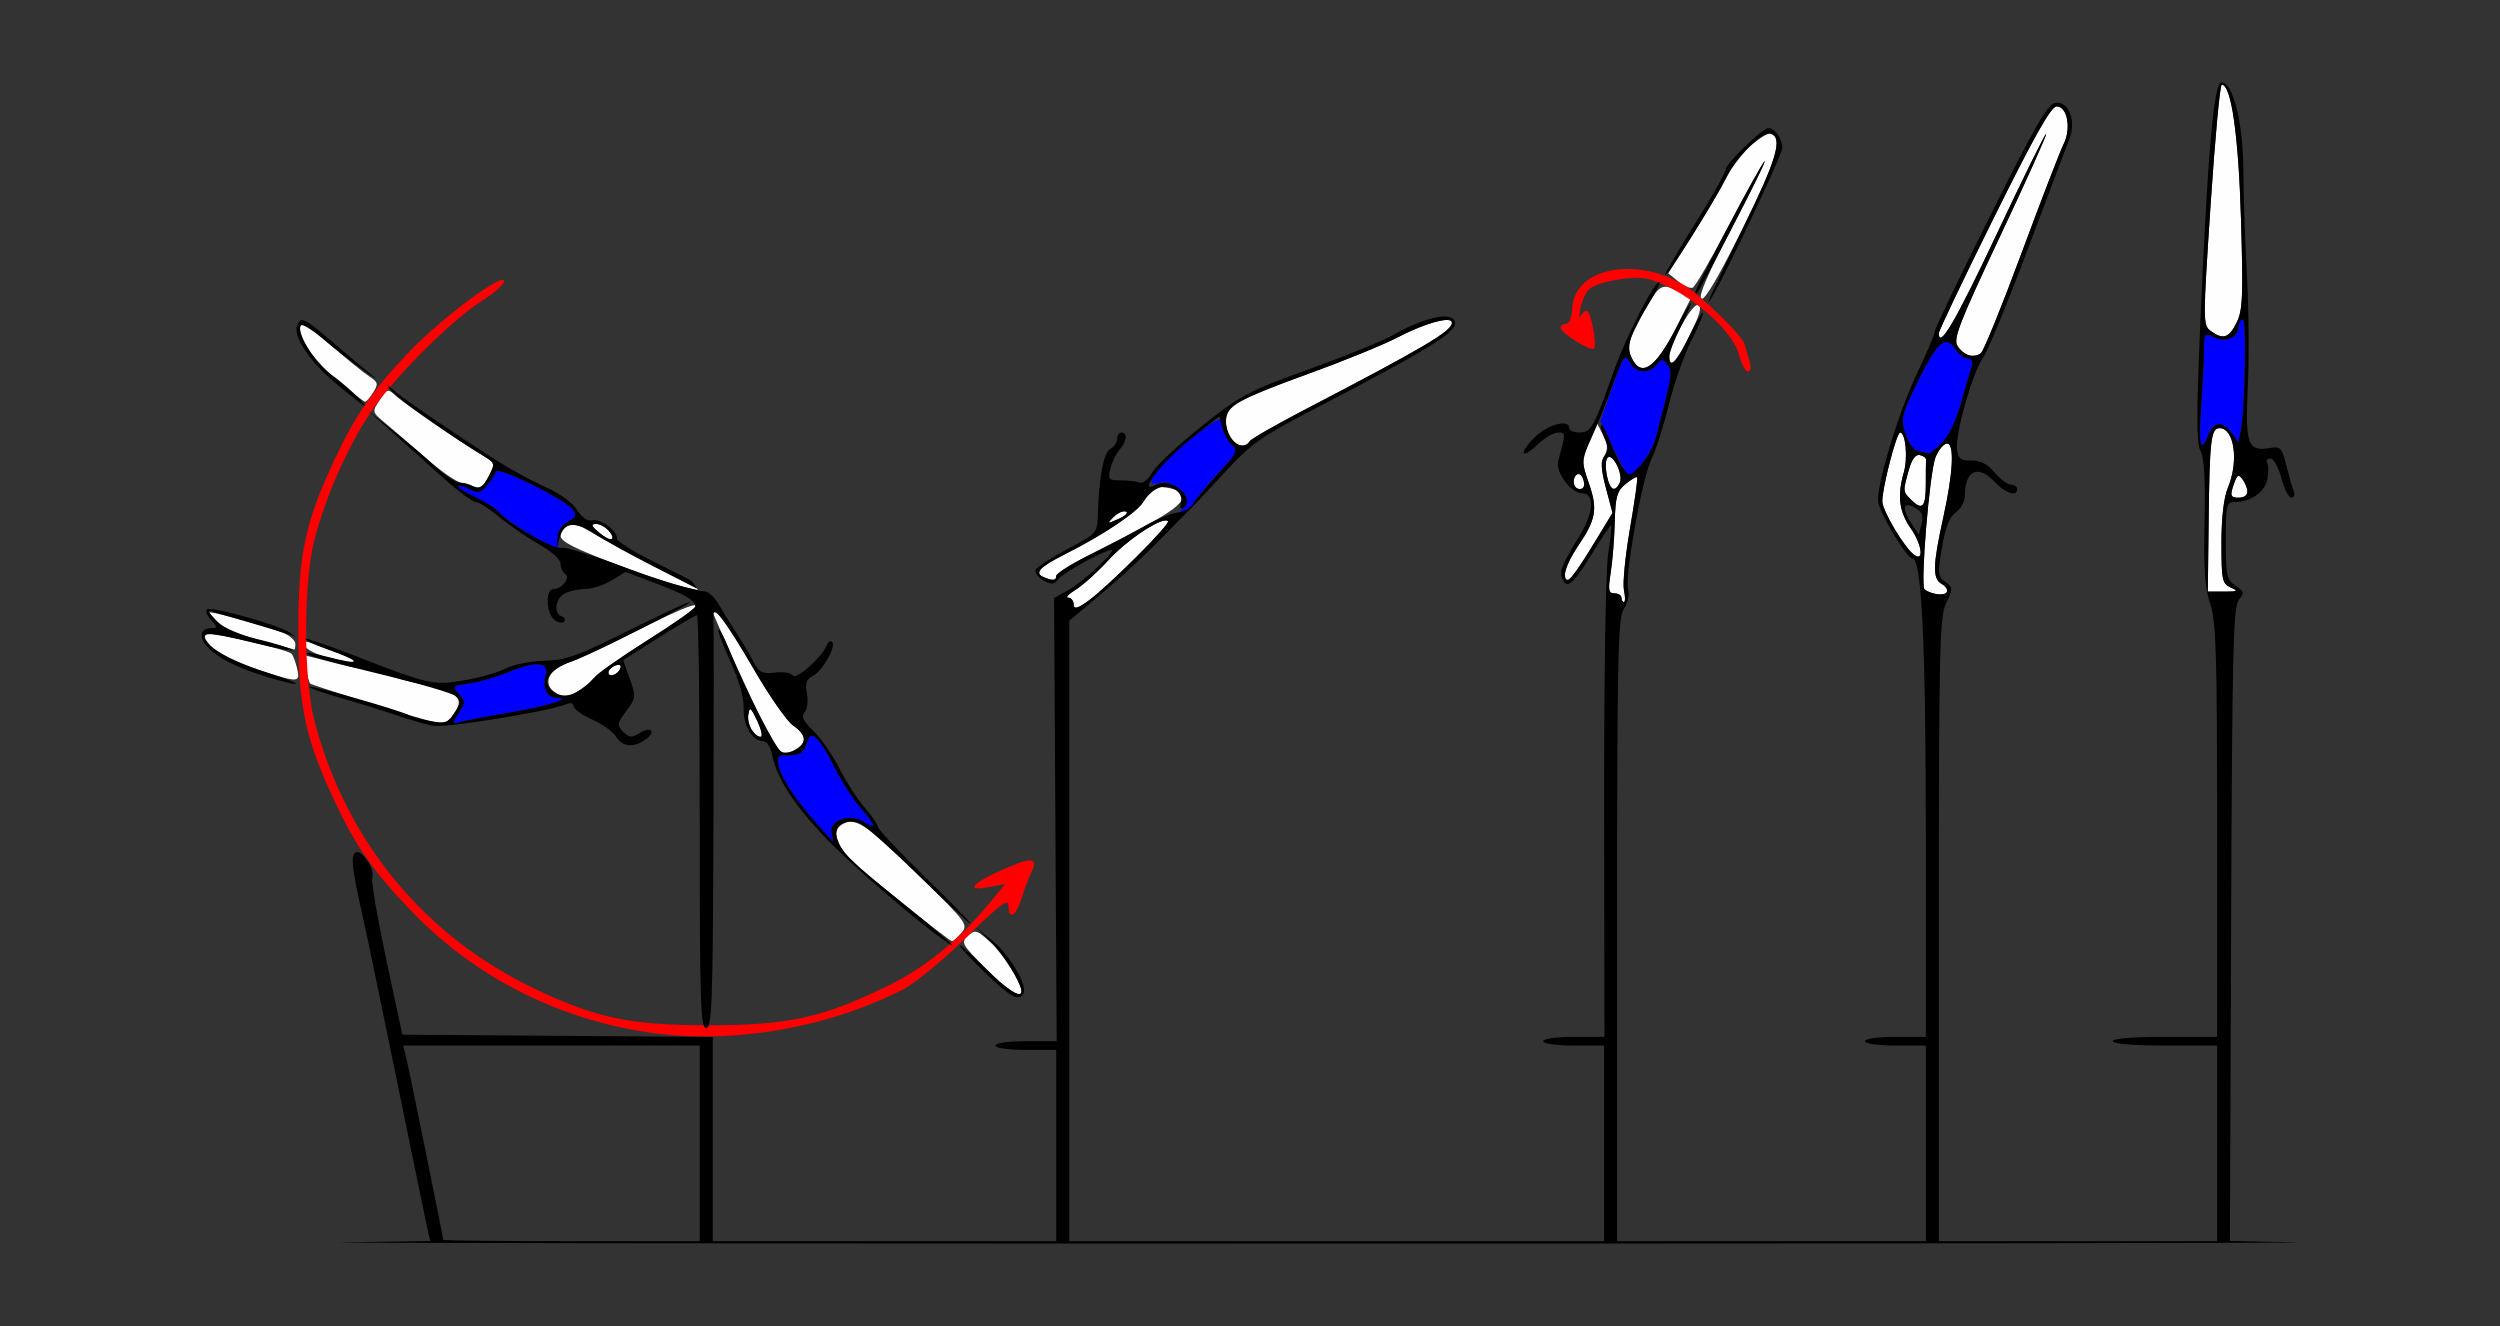 <?xml version="1.0" encoding="UTF-8" standalone="no"?>
<!-- Created with Inkscape (http://www.inkscape.org/) -->

<svg
   xmlns:dc="http://purl.org/dc/elements/1.1/"
   xmlns:cc="http://creativecommons.org/ns#"
   xmlns:rdf="http://www.w3.org/1999/02/22-rdf-syntax-ns#"
   xmlns:svg="http://www.w3.org/2000/svg"
   xmlns="http://www.w3.org/2000/svg"
   xmlns:sodipodi="http://sodipodi.sourceforge.net/DTD/sodipodi-0.dtd"
   xmlns:inkscape="http://www.inkscape.org/namespaces/inkscape"
   version="1.1"
   width="575"
   height="305"
   id="svg2"
   inkscape:version="0.91 r13725"
   sodipodi:docname="ub230302.svg">
  <rect width="100%" height="100%" fill="#333333" stroke="none"/>
  <sodipodi:namedview
     pagecolor="#ffffff"
     bordercolor="#666666"
     borderopacity="1"
     objecttolerance="10"
     gridtolerance="10"
     guidetolerance="10"
     inkscape:pageopacity="0"
     inkscape:pageshadow="2"
     inkscape:window-width="1604"
     inkscape:window-height="956"
     id="namedview11"
     showgrid="false"
     inkscape:zoom="1.5002961"
     inkscape:cx="259.78666"
     inkscape:cy="188.19483"
     inkscape:window-x="0"
     inkscape:window-y="0"
     inkscape:window-maximized="0"
     inkscape:current-layer="svg2" />
  <defs
     id="defs6" />
  <g
     id="g2987"
     transform="translate(5.934,-5.525)">
    <path
       style="fill:#fefefe"
       d="m 505.07,25 c -0.409,0 -1.566,12.44 -2.57,27.645 -1.778,26.906 -1.778,27.68 0.027,29 2.841,2.077 4.178,1.651 5.951,-1.895 1.406,-2.812 1.544,-6.01 1.02,-23.75 -0.573,-19.383 -2.232,-31 -4.428,-31 z m -37.977,5 c -1.287,0 -5.087,6.736 -14.42,25.561 C 445.703,69.619 440,81.582 440,82.145 c 0,3.887 3.935,-2.858 13.41,-22.982 6.001,-12.746 11.068,-23.018 11.26,-22.826 0.191,0.191 -4.586,10.809 -10.615,23.594 -9.296,19.711 -10.784,23.531 -9.787,25.127 0.646,1.035 1.862,2.041 2.703,2.234 0.841,0.194 2.052,-0.04 2.689,-0.518 0.638,-0.478 4.859,-10.859 9.381,-23.07 4.522,-12.211 8.867,-23.473 9.654,-25.025 C 470.506,35.109 469.563,30 467.094,30 Z m -66.115,6.262 C 398.933,36.643 392,42.841 392,44.459 c 0,0.675 -3.201,6.336 -7.113,12.582 l -7.115,11.355 2.266,1.834 c 1.246,1.009 2.737,1.678 3.312,1.486 0.575,-0.192 4.27,-6.535 8.211,-14.096 3.941,-7.561 7.673,-14.255 8.293,-14.875 0.62,-0.62 -2.642,6.047 -7.25,14.814 -5.678,10.802 -8.011,16.177 -7.24,16.678 0.75,0.487 3.955,-4.957 9.42,-16 7.94,-16.045 9.423,-21.024 6.537,-21.971 -0.089,-0.029 -0.205,-0.031 -0.342,-0.006 z m -23.943,35.217 c -1.712,0.065 -2.945,2.085 -5.938,7.805 -2.568,4.908 -2.855,6.156 -1.9,8.25 2.318,5.088 5.646,2.828 10.691,-7.258 l 3.113,-6.223 -3.125,-1.617 c -1.187,-0.614 -2.064,-0.987 -2.842,-0.957 z m 7.439,4.184 C 382.968,75.762 378,84.749 378,87.521 c 0,3.026 1.661,1.295 4.732,-4.934 2.328,-4.72 2.823,-6.545 1.877,-6.908 -0.041,-0.016 -0.086,-0.021 -0.135,-0.018 z m -57.512,3.455 c -1.99,-0.073 -6.582,1.473 -11.463,4.016 -3.3,1.719 -12.729,5.556 -20.953,8.525 -8.224,2.97 -15.762,6.131 -16.75,7.025 -2.021,1.829 -2.298,4.512 -0.762,7.383 1.107,2.068 3.454,2.568 4.455,0.949 0.335,-0.542 6.1,-3.845 12.811,-7.338 C 321.668,85.432 328,81.687 328,79.752 c 0,-0.407 -0.374,-0.611 -1.037,-0.635 z M 63.496,80.137 c -0.36,0.054 -0.478,0.445 -0.455,1.113 0.094,2.79 3.764,7.721 8.959,12.037 3.025,2.513 5.73,4.603 6.01,4.643 0.28,0.039 1.128,-0.921 1.885,-2.133 1.242,-1.988 1.148,-2.355 -0.969,-3.75 C 77.635,91.196 73.865,88.138 70.547,85.25 66.264,81.522 64.289,80.017 63.496,80.137 Z M 83.406,95.391 c -0.579,-0.051 -1.021,0.618 -2.021,2.145 -1.772,2.704 -1.762,2.743 1.166,5.201 1.622,1.362 5.828,4.992 9.348,8.066 3.52,3.075 7.232,5.652 8.25,5.727 1.018,0.075 2.151,0.436 2.518,0.803 1.269,1.269 2.289,0.655 3.818,-2.303 1.49,-2.881 1.453,-3.019 -1.225,-4.637 C 99.712,107.041 87.443,98.641 85.336,96.752 84.392,95.906 83.857,95.43 83.406,95.391 Z m 277.877,7.301 -1.76,4.607 c -1.679,4.397 -1.679,4.829 0.004,9.508 2.062,5.733 1.638,8.173 -2.479,14.248 -1.656,2.445 -3.021,5.233 -3.031,6.195 -0.034,3.237 1.462,1.792 6.209,-6.004 l 4.721,-7.754 -1.477,-5.496 c -1.113,-4.142 -1.204,-6.019 -0.373,-7.617 0.842,-1.62 0.757,-2.778 -0.357,-4.904 l -1.457,-2.783 z M 504.572,104 c -1.978,0 -2.299,2.687 -2.516,21.051 l -0.195,16.549 3.705,0 c 3.175,0 3.398,-0.137 1.568,-0.953 C 505.177,139.773 505,138.925 505,130.469 c 0,-5.938 0.535,-10.504 1.5,-12.814 C 509.033,111.591 507.961,104 504.572,104 Z m -73.477,1 c -0.821,0 -4.115,12.698 -4.104,15.82 0.008,2.218 5.209,10.889 7.441,12.404 2.199,1.493 1.645,-2.506 -0.846,-6.1 -2.742,-3.957 -3.192,-7.532 -1.631,-12.975 C 432.905,110.846 432.354,105 431.096,105 Z m 10.855,2.543 c -0.111,-0.01 -0.23,0.011 -0.359,0.061 -0.775,0.297 -1.853,1.746 -2.396,3.219 -1.364,3.696 -3.475,29.308 -2.492,30.232 0.439,0.413 1.697,0.924 2.797,1.135 2.518,0.482 3.299,-1.162 1.129,-2.377 -2.109,-1.181 -2.029,-4.308 0.393,-15.262 2.252,-10.186 2.595,-16.865 0.93,-17.008 z m -6.697,2.635 c -0.835,0.123 -1.571,1.305 -2.184,3.512 -1.356,4.885 -1.357,4.88 0.502,6.738 C 436.191,123.046 437,122.237 437,117 c 0,-2.75 0.024,-5.338 0.053,-5.75 0.029,-0.412 -0.617,-0.889 -1.436,-1.061 -0.123,-0.026 -0.244,-0.029 -0.363,-0.012 z m -70.965,0.449 c -0.175,-0.027 -0.337,0.023 -0.48,0.166 -0.458,0.458 -0.546,2.266 -0.195,4.02 0.684,3.423 2.076,4.161 3.051,1.619 0.651,-1.696 -1.148,-5.618 -2.375,-5.805 z m -7.166,3.957 C 356.545,114.56 356,115.258 356,116.559 c 0,0.793 0.633,1.441 1.406,1.441 0.911,0 1.224,-0.699 0.887,-1.988 -0.249,-0.952 -0.72,-1.409 -1.17,-1.428 z m 151.91,0.422 c -0.479,-0.051 -0.879,0.8 -1.477,2.744 -0.563,1.831 -0.307,2.25 1.375,2.25 2.199,0 2.634,-1.557 1.107,-3.971 -0.404,-0.638 -0.719,-0.993 -1.006,-1.023 z m -138.529,0.25 c -0.37,0.024 -1.425,0.669 -2.543,1.574 -1.983,1.605 -2.349,2.89 -2.502,8.775 -0.099,3.792 -0.519,9.032 -0.934,11.645 -0.637,4.015 -0.503,4.75 0.861,4.75 0.887,0 1.613,0.45 1.613,1 0,0.55 0.26,1 0.578,1 0.319,0 0.318,-1.238 -0.004,-2.75 -0.322,-1.512 0.307,-7.897 1.396,-14.189 1.09,-6.292 1.831,-11.591 1.646,-11.775 -0.023,-0.023 -0.06,-0.033 -0.113,-0.029 z m -110.643,2.215 c -0.979,0.004 -1.675,0.14 -1.594,0.443 0.767,2.848 -6.869,8.826 -19.254,15.078 -5.962,3.01 -7.175,4.373 -4.764,5.346 2.028,0.818 2.75,0.725 2.75,-0.354 0,-0.559 3.487,-2.759 7.75,-4.891 20.131,-10.067 23.537,-12.564 20.068,-14.707 -0.908,-0.561 -3.325,-0.922 -4.957,-0.916 z m -7.123,5.654 c -0.705,-0.026 -1.791,0.518 -2.586,1.33 -1.546,1.579 -1.47,1.606 1.211,0.404 1.575,-0.706 2.319,-1.465 1.652,-1.688 -0.083,-0.028 -0.177,-0.043 -0.277,-0.047 z m 9.242,2.111 c -2.386,0.288 -9.04,4.826 -12.848,8.988 -2.548,2.786 -5.983,5.898 -7.633,6.916 -1.65,1.018 -2.438,1.853 -1.75,1.855 0.688,0.002 1.25,0.71 1.25,1.572 0,1.278 0.589,1.149 3.182,-0.697 4.465,-3.179 19.176,-17.847 18.539,-18.484 -0.146,-0.146 -0.399,-0.191 -0.74,-0.15 z m -130.854,0.797 c -1.259,0.026 -1.084,0.485 0.766,2.025 1.315,1.095 2.615,1.766 2.891,1.49 0.858,-0.858 -1.943,-3.551 -3.656,-3.516 z m -5.406,0.199 c -1.584,-0.015 -2.721,0.875 -2.721,2.5 0,1.398 3.269,3.018 14.74,7.305 8.077,3.018 15.995,5.384 18.312,5.488 -1.453,-0.231 -1.556,-0.301 -1.771,-0.746 l 0.002,0.031 -11.393,-5.965 c -6.265,-3.281 -12.558,-6.69 -13.984,-7.574 -1.125,-0.697 -2.235,-1.03 -3.186,-1.039 z m 28.148,18.502 c -1.074,-0.092 -6.939,2.53 -17.369,7.883 -4.4,2.258 -9.667,4.646 -11.703,5.307 -4.414,1.431 -5.992,4.73 -3.229,6.75 0.998,0.729 2.066,1.324 2.373,1.322 1.173,-0.008 7.059,-4.006 7.059,-4.795 0,-0.455 5.175,-4.087 11.5,-8.072 8.727,-5.498 12.443,-8.303 11.369,-8.395 z m 4.309,1.135 c -0.117,0.003 -0.178,0.113 -0.178,0.336 0,0.702 10.525,23.875 12.625,27.795 1.031,1.925 2.325,3.83 2.875,4.234 1.29,0.949 1.291,0.948 3.566,-0.27 2.643,-1.414 2.428,-3.596 -0.547,-5.545 -1.365,-0.894 -5.441,-6.719 -9.057,-12.945 -4.88,-8.403 -8.465,-13.627 -9.285,-13.605 z m -115.697,0.508 c -0.117,-0.008 -0.191,-6.1e-4 -0.213,0.021 -0.143,0.143 0.751,1.206 1.986,2.361 1.235,1.155 5.621,2.99 9.746,4.078 4.125,1.089 7.612,2.02 7.75,2.07 0.138,0.05 0.25,-0.529 0.25,-1.287 0,-0.758 -1.238,-1.886 -2.75,-2.506 -3.21,-1.315 -15.015,-4.621 -16.77,-4.738 z m -0.85,4.91 c -0.168,0.005 -0.276,0.026 -0.316,0.066 -1.75,1.75 4.749,5.892 13.686,8.723 7.745,2.453 8.153,2.407 7.391,-0.826 -0.356,-1.512 -0.928,-3.029 -1.27,-3.369 -0.966,-0.963 -16.963,-4.666 -19.49,-4.594 z m 22.838,1.844 c -0.42,0.001 -0.491,0.301 -0.281,0.93 0.253,0.759 2.452,1.911 4.887,2.561 7.935,2.118 9.66,1.524 2.676,-0.922 -2.337,-0.819 -5.099,-1.831 -6.137,-2.252 -0.515,-0.209 -0.893,-0.317 -1.145,-0.316 z m -0.689,3.018 0.621,3.104 c 0.341,1.707 0.793,3.276 1.006,3.488 0.357,0.357 19.233,6.301 26.094,8.217 4.747,1.325 5.353,1.196 7.131,-1.518 2.336,-3.565 0.812,-4.697 -9.344,-6.938 -4.517,-0.997 -7.983,-2.188 -7.699,-2.646 0.283,-0.458 -0.124,-0.587 -0.906,-0.287 -0.782,0.3 -4.905,-0.347 -9.162,-1.438 l -7.74,-1.982 z m 72.672,2.285 c -0.21,-0.023 -0.502,0.032 -0.867,0.172 -0.871,0.334 -1.584,1.047 -1.584,1.584 0,1.314 2.273,0.493 2.771,-1.002 0.152,-0.457 0.03,-0.715 -0.32,-0.754 z m 30.191,10.219 c -0.223,-0.04 -0.344,0.399 -0.469,1.242 -0.18,1.219 0.212,2.865 0.871,3.66 2.25,2.711 2.927,1.452 1.189,-2.217 -0.848,-1.791 -1.304,-2.634 -1.592,-2.686 z m 23.062,25.879 c -0.605,5.4e-4 -1.15,0.171 -1.699,0.465 -1.559,0.834 -1.93,1.691 -1.436,3.314 0.992,3.259 2.869,5.124 14.922,14.834 6.045,4.87 11.232,8.855 11.527,8.855 0.295,0 1.28,-0.867 2.188,-1.928 1.578,-1.843 1.189,-2.381 -8.805,-12.215 -10.306,-10.141 -14.075,-13.328 -16.697,-13.326 z m 28.553,25.291 c -0.48,0.041 -0.921,0.375 -1.543,0.938 -1.689,1.526 -1.478,1.922 3.969,7.426 4.895,4.947 8.316,7.146 8.316,5.348 0,-1.926 -4.127,-8.503 -7,-11.154 -2.034,-1.878 -2.942,-2.625 -3.742,-2.557 z"
       id="path2997"
       inkscape:connector-curvature="0" />
    <path
       d="m 140.342,242.521 c -20.349,-3.692 -38.184,-13.254 -52.15,-27.956 -8.592,-9.045 -12.349,-14.489 -17.325,-25.108 -6.596,-14.075 -8.193,-21.668 -8.193,-38.957 0,-17.289 1.597,-24.882 8.193,-38.957 4.976,-10.618 8.732,-16.062 17.325,-25.108 7.243,-7.625 21.81,-18.477 21.807,-16.245 -9.8e-4,0.72 -2.138,2.654 -4.75,4.296 -7.204,4.531 -20.442,17.709 -25.776,25.659 -5.418,8.075 -10.334,19.138 -13.043,29.355 -2.604,9.816 -2.604,32.184 0,42 7.315,27.578 25.21,49.291 50.643,61.45 14.07,6.727 21.954,8.381 39.928,8.381 18.192,0 25.922,-1.658 40.56,-8.702 9.175,-4.415 16.782,-10.547 24.124,-19.448 l 3.562,-4.318 -3.623,0.68 c -5.579,1.047 -4.26,-0.735 2.921,-3.942 6.925,-3.094 8.451,-2.945 6.694,0.651 -0.604,1.237 -1.615,3.936 -2.246,5.998 -1.258,4.113 -2.992,5.019 -2.992,1.563 0,-1.746 -1.968,-0.258 -9.75,7.37 -5.538,5.429 -11.91,10.64 -14.75,12.063 -18.718,9.38 -41.519,12.838 -61.158,9.274 z M 394.021,87.077 c -1.664,-6.179 -12.92,-15.449 -21.158,-17.425 -3.389,-0.813 -11.678,0.727 -13.401,2.489 -0.731,0.748 -1.587,2.71 -1.901,4.36 -0.314,1.65 -0.307,2.438 0.018,1.75 0.324,-0.688 0.962,-1.25 1.418,-1.25 0.965,0 2.467,7.871 1.656,8.681 C 359.926,86.407 353,82.096 353,80.918 c 0,-0.505 0.562,-0.92 1.25,-0.923 0.731,-0.003 1.326,-1.487 1.434,-3.577 0.543,-10.527 18.194,-12.312 28.98,-2.931 5.7,4.958 10.268,9.762 10.679,11.234 0.273,0.978 0.788,2.791 1.144,4.029 0.372,1.294 0.21,2.25 -0.382,2.25 -0.566,0 -1.504,-1.766 -2.085,-3.923 z"
       id="path2993"
       style="fill:#fe0000"
       inkscape:connector-curvature="0" />
    <path
       style="fill:#0000fe"
       d="M 509.918,79 C 509.413,79 509,79.619 509,80.377 c 0,2.606 -2.815,4.028 -5.529,2.791 C 501.078,82.078 501,82.162 501,85.867 c 0,2.104 -0.293,7.944 -0.65,12.979 -0.652,9.182 -0.122,11.316 1.65,6.654 1.166,-3.067 3.387,-3.213 5.389,-0.355 l 1.502,2.143 0.494,-2.393 C 510.387,100.044 510.82,79 509.918,79 Z m -68.207,5.195 c -1.585,-0.011 -3.43,2.707 -6.49,8.971 -3.794,7.765 -3.996,8.599 -2.916,12.049 0.743,2.374 1.886,3.851 3.178,4.109 1.11,0.222 2.108,0.464 2.217,0.539 0.109,0.075 1.366,-0.945 2.793,-2.268 1.595,-1.478 3.31,-4.907 4.451,-8.898 1.021,-3.571 2.157,-7.44 2.523,-8.596 C 447.935,88.628 447.703,88 446.689,88 c -0.795,0 -2.096,-0.979 -2.891,-2.176 -0.702,-1.057 -1.368,-1.624 -2.088,-1.629 z m -73.695,3.588 c -0.619,-0.026 -1.324,1.749 -3.07,6.697 l -2.777,7.869 2.988,6.326 c 1.644,3.479 3.201,6.324 3.463,6.324 1.403,0 5.509,-5.78 6.318,-8.896 3.788,-14.577 3.856,-15.003 2.652,-16.648 -1.092,-1.493 -1.311,-1.497 -2.516,-0.045 -1.872,2.256 -4.801,1.969 -6.178,-0.604 -0.336,-0.627 -0.599,-1.012 -0.881,-1.023 z M 274.553,102.096 c -0.719,-0.044 -2.435,1.137 -6.068,3.992 -8.398,6.6 -12.29,11.938 -7.623,10.457 1.102,-0.35 2.835,0.207 4.25,1.367 2.103,1.723 2.234,2.212 1.094,4.082 -1.203,1.972 -1.149,2.047 0.75,1.031 1.125,-0.602 2.045,-1.558 2.045,-2.121 0,-0.564 2.21,-3.361 4.91,-6.217 l 4.91,-5.191 -1.91,-2.359 C 275.86,105.839 275,103.921 275,102.873 c 0,-0.483 -0.121,-0.757 -0.447,-0.777 z m -166.133,11.752 c -0.136,0.011 -0.22,0.053 -0.246,0.131 -0.182,0.547 -1.114,1.96 -2.07,3.141 -1.498,1.849 -2.051,1.98 -4.006,0.934 -1.248,-0.668 -2.474,-1.011 -2.723,-0.762 -0.249,0.249 1.555,1.396 4.008,2.549 2.453,1.153 4.774,2.606 5.16,3.23 0.386,0.624 3.46,2.885 6.83,5.023 3.37,2.138 6.369,3.891 6.666,3.896 0.297,0.005 0.522,-1.206 0.5,-2.693 -0.026,-1.819 0.692,-3.074 2.193,-3.834 1.871,-0.947 2.033,-1.399 1,-2.795 -1.579,-2.134 -15.267,-8.992 -17.312,-8.82 z m 9.064,44.48 c -1.423,0.012 -3.488,0.549 -6.08,1.623 -2.971,1.231 -7.217,2.482 -9.436,2.779 -3.842,0.515 -3.954,0.628 -2.369,2.379 1.553,1.716 1.548,2.017 -0.092,4.52 -1.313,2.004 -1.402,2.543 -0.348,2.139 0.775,-0.298 6.12,-1.339 11.875,-2.314 C 120.357,167.872 126.198,166 121.807,166 c -1.929,0 -3.069,-2.597 -2.26,-5.146 0.537,-1.691 -0.233,-2.541 -2.062,-2.525 z m 63.232,16.426 c -0.488,0.064 -0.852,0.645 -1.121,1.719 -0.577,2.299 -1.78,2.929 -5.346,2.797 -3.216,-0.119 -0.099,6.721 6.592,14.471 2.497,2.893 4.637,5.26 4.756,5.26 0.119,0 0.002,-0.814 -0.258,-1.809 -0.754,-2.883 4.201,-4.722 7.283,-2.703 3.217,2.108 2.989,0.973 -0.631,-3.15 -1.654,-1.884 -4.317,-6.02 -5.918,-9.191 -2.606,-5.163 -4.284,-7.532 -5.357,-7.393 z"
       id="path2991"
       inkscape:connector-curvature="0" />
    <path
       style="fill:#000000"
       d="m 504.953,24.5 c -1.731,0 -3.216,17.357 -4.9,57.303 -0.826,19.592 -0.792,25.799 0.145,27.5 0.83,1.506 1.116,6.626 0.912,16.287 -0.23,10.88 0.066,15.16 1.297,18.785 C 503.777,148.411 504,155.73 504,196.535 L 504,244 l -12,0 c -7.333,0 -12,0.389 -12,1 0,0.611 4.667,1 12,1 l 12,0 0,22.5 0,22.5 -32,0 -32,0 0,-71.6 c 0,-64.937 0.156,-71.927 1.678,-75.133 1.598,-3.367 1.589,-3.599 -0.201,-4.908 -1.722,-1.259 -1.786,-1.925 -0.75,-7.973 0.802,-4.683 1.731,-7.019 3.201,-8.049 1.139,-0.798 2.072,-2.514 2.072,-3.812 0,-5.94 3.031,-7.25 7,-3.025 2.384,2.537 5,3.322 5,1.5 0,-0.55 -0.634,-1 -1.41,-1 -0.776,0 -2.474,-1.263 -3.773,-2.807 -1.649,-1.96 -3.261,-2.79 -5.34,-2.75 -2.511,0.048 -3.025,-0.368 -3.289,-2.656 -0.42,-3.639 3.561,-17.604 5.998,-21.039 1.074,-1.513 5.711,-12.763 10.305,-25 C 465.084,50.511 469.37,39.15 470.018,37.5 c 1.641,-4.182 -0.129,-8.77 -3.211,-8.32 -1.771,0.258 -4.629,5.199 -14.934,25.82 -7.008,14.025 -12.77,26.071 -12.807,26.77 -0.036,0.699 -1.903,5.099 -4.146,9.777 C 430.884,99.963 426,115.865 426,120.588 426,122.917 432.562,134 433.941,134 436.052,134 437,153.632 437,197.303 L 437,244 l -7,0 c -4,0 -7,0.429 -7,1 0,0.571 3,1 7,1 l 7,0 0,22.5 0,22.5 -35.5,0 -35.5,0 0,-71.535 c 0,-63.568 0.175,-71.804 1.582,-73.951 0.887,-1.354 1.312,-3.276 0.963,-4.375 -0.886,-2.791 3.198,-25.696 5.352,-30.018 0.992,-1.991 2.786,-7.6 3.986,-12.463 1.2,-4.863 3.547,-11.547 5.215,-14.852 1.668,-3.305 2.859,-6.184 2.646,-6.396 -0.213,-0.213 -1.676,2.308 -3.25,5.602 C 379.698,88.862 378,90.545 378,87.467 378,86.624 379.125,83.713 380.5,81 c 1.375,-2.713 2.478,-5.286 2.451,-5.717 -0.026,-0.431 -1.427,1.917 -3.113,5.217 -4.997,9.781 -8.349,12.063 -10.568,7.193 -1.199,-2.632 -0.179,-5.709 4.184,-12.619 1.48,-2.345 2.521,-4.434 2.312,-4.643 -0.854,-0.854 -7.794,12.643 -10.574,20.568 -4.457,12.704 -5.183,14 -7.852,14 C 356.053,105 355,104.55 355,104 c 0,-2.183 -4.994,-0.854 -7.969,2.121 -3.835,3.835 -3.107,5.283 0.783,1.557 1.537,-1.472 3.608,-2.678 4.6,-2.678 1.834,0 1.834,0.088 0.033,6.537 -0.717,2.569 2.971,7.463 5.625,7.463 2.76,0 2.497,4.517 -0.555,9.5 -4.159,6.791 -4.801,8.317 -4.18,9.936 1.062,2.768 2.396,1.707 6.779,-5.396 2.362,-3.828 4.406,-6.849 4.543,-6.713 0.137,0.137 -0.194,3.157 -0.734,6.711 -0.556,3.658 -0.951,29.14 -0.91,58.713 l 0.072,52.25 -7.045,0 C 352.014,244 349,244.428 349,245 c 0,0.571 3,1 7,1 l 7,0 0,22.5 0,22.5 -61.5,0 -61.5,0 0,-71.359 0,-71.361 7.373,-6.174 c 4.055,-3.395 9.88,-8.745 12.943,-11.889 3.063,-3.144 6.488,-6.617 7.611,-7.717 1.123,-1.1 4.854,-5.074 8.291,-8.83 5.292,-5.783 8.092,-7.788 18.266,-13.086 30.913,-16.097 36.078,-19.422 33.76,-21.74 -1.469,-1.469 -7.816,0.25 -13.77,3.73 -2.214,1.294 -10.85,4.815 -19.191,7.824 -14.21,5.126 -15.777,5.956 -24.857,13.186 -5.33,4.244 -10.419,9 -11.309,10.568 -0.917,1.616 -2.194,2.634 -2.949,2.35 C 255.435,116.226 253.475,116 251.811,116 c -2.801,0 -2.977,-0.205 -2.342,-2.75 0.377,-1.512 1.327,-3.46 2.109,-4.328 C 253.226,107.093 253.451,105 252,105 c -0.55,0 -1,0.653 -1,1.451 0,0.798 -0.7,1.841 -1.557,2.32 -1.551,0.868 -2.587,6.301 -2.873,15.068 -0.141,4.309 -0.191,4.367 -7.049,8 -3.799,2.013 -7.073,4.192 -7.275,4.842 -0.202,0.65 0.636,1.72 1.863,2.377 1.812,0.97 2.437,0.915 3.32,-0.293 C 238.467,137.346 248.134,132 249.662,132 c 1.396,0 -6.186,7.15 -9.662,9.111 l -3.5,1.975 0.301,50.957 0.301,50.957 -7.051,0 C 226.017,245 223,245.428 223,246 c 0,0.571 3,1 7,1 l 7,0 0,22 0,22 -39.5,0 -39.5,0 0,-23.488 0,-23.486 -35.699,-0.264 L 86.602,243.5 82.883,226.115 c -2.045,-9.561 -3.479,-18.003 -3.189,-18.758 0.696,-1.814 -2.484,-6.604 -3.832,-5.771 -1.188,0.734 -0.874,3.632 1.562,14.414 0.932,4.125 4.587,21.675 8.121,39 3.534,17.325 6.662,32.503 6.953,33.729 l 0.529,2.229 -19.764,0.295 C 62.394,291.413 162.4,291.548 295.5,291.551 c 133.1,0.003 235.126,-0.132 226.725,-0.299 l -15.275,-0.305 0.275,-72.82 c 0.237,-62.681 0.482,-73.07 1.762,-74.611 1.339,-1.614 1.265,-1.937 -0.75,-3.275 C 506.201,138.889 506,137.96 506,129.879 506,121.739 506.163,121 507.953,121 c 3.659,0 6.935,-2.212 7.572,-5.113 0.343,-1.561 0.338,-3.3 -0.01,-3.863 -0.348,-0.563 -0.025,-1.023 0.719,-1.023 0.757,0 1.881,1.98 2.555,4.5 0.662,2.475 1.704,4.5 2.314,4.5 0.616,0 0.833,-0.726 0.486,-1.629 -0.344,-0.896 -1.116,-3.574 -1.715,-5.953 -0.99,-3.933 -1.329,-4.283 -3.732,-3.859 -5.093,0.897 -5.707,-0.803 -5.08,-14.059 0.312,-6.6 0.224,-18.075 -0.197,-25.5 -0.422,-7.425 -0.791,-18.225 -0.82,-24 -0.057,-11.316 -2.338,-20.5 -5.092,-20.5 z m 0.117,0.5 c 2.195,0 3.855,11.617 4.428,31 0.525,17.74 0.387,20.938 -1.02,23.75 -1.773,3.545 -3.11,3.972 -5.951,1.895 -1.805,-1.32 -1.805,-2.094 -0.027,-29 C 503.505,37.44 504.661,25 505.07,25 Z m -37.977,5 c 2.469,0 3.412,5.109 1.602,8.678 -0.788,1.553 -5.132,12.814 -9.654,25.025 -4.522,12.211 -8.743,22.593 -9.381,23.07 -1.649,1.235 -4.021,0.48 -5.393,-1.717 -0.997,-1.596 0.491,-5.416 9.787,-25.127 6.03,-12.785 10.807,-23.402 10.615,-23.594 -0.191,-0.191 -5.259,10.08 -11.26,22.826 C 443.935,79.287 440,86.031 440,82.145 440,81.582 445.703,69.619 452.674,55.561 462.007,36.736 465.807,30 467.094,30 Z m -66.316,5 C 399.422,35 391,43.158 391,44.471 c 0,0.669 -3.15,6.243 -7,12.389 -3.85,6.146 -6.999,11.505 -6.998,11.908 0.002,1.197 10.771,-15.826 13.611,-21.516 2.737,-5.484 8.743,-11.628 10.73,-10.977 2.833,0.929 1.362,5.952 -6.312,21.562 -4.418,8.985 -7.998,16.635 -7.957,17 C 387.248,76.382 404,41.403 404,39.496 404,37.38 402.294,35 400.777,35 Z m -0.814,7.523 C 399.129,43.039 384,71.67 384,72.732 c 0,0.331 0.177,0.413 0.395,0.184 1.041,-1.097 16.269,-30.825 15.568,-30.393 z M 509.918,79 c 0.902,0 0.469,21.044 -0.533,25.895 l -0.494,2.393 -1.502,-2.143 C 505.387,102.287 503.166,102.433 502,105.5 c -1.773,4.662 -2.302,2.528 -1.65,-6.654 C 500.707,93.811 501,87.971 501,85.867 c 0,-3.705 0.078,-3.789 2.471,-2.699 C 506.185,84.405 509,82.983 509,80.377 509,79.619 509.413,79 509.918,79 Z m -182.955,0.117 c 0.663,0.024 1.037,0.227 1.037,0.635 0,1.935 -6.332,5.68 -33.699,19.926 -6.71,3.493 -12.476,6.796 -12.811,7.338 C 279.778,109.786 276,106.486 276,102.221 c 0,-3.232 3.04,-4.963 18.547,-10.562 8.224,-2.97 17.653,-6.806 20.953,-8.525 4.88,-2.542 9.472,-4.088 11.463,-4.016 z m -263.322,0.064 c -0.615,-0.047 -0.93,0.409 -1.244,1.227 -0.976,2.542 3.002,8.429 9.105,13.477 3.299,2.728 6.189,4.994 6.422,5.037 1.08,0.198 -4.586,-5.11 -7.926,-7.424 -3.585,-2.485 -7.991,-9.839 -6.68,-11.15 0.347,-0.347 2.691,1.122 5.207,3.262 2.516,2.14 6.69,5.384 9.275,7.209 2.585,1.825 3.393,2.275 1.795,1 C 77.998,90.543 73.95,87.138 70.602,84.25 66.523,80.732 64.665,79.26 63.641,79.182 Z m 378.07,5.014 c 0.72,0.005 1.386,0.572 2.088,1.629 0.794,1.196 2.096,2.176 2.891,2.176 1.014,0 1.245,0.628 0.777,2.102 -0.367,1.156 -1.502,5.024 -2.523,8.596 -1.141,3.991 -2.856,7.42 -4.451,8.898 -1.427,1.323 -2.684,2.342 -2.793,2.268 -0.109,-0.075 -1.107,-0.317 -2.217,-0.539 -1.292,-0.258 -2.435,-1.736 -3.178,-4.109 -1.08,-3.45 -0.878,-4.283 2.916,-12.049 3.06,-6.263 4.906,-8.982 6.49,-8.971 z m -73.691,3.559 c 0.278,0.032 0.54,0.423 0.877,1.053 1.377,2.573 4.306,2.859 6.178,0.604 1.205,-1.452 1.424,-1.448 2.516,0.045 1.203,1.646 1.136,2.072 -2.652,16.648 -0.515,1.982 -2.087,4.845 -3.494,6.363 -2.45,2.643 -2.617,2.681 -3.943,0.896 -0.762,-1.025 -2.134,-3.803 -3.049,-6.174 -0.915,-2.371 -1.856,-4.116 -2.094,-3.879 -0.237,0.237 0.101,1.601 0.752,3.031 0.916,2.01 0.912,2.927 -0.016,4.045 -0.939,1.132 -0.868,2.714 0.324,7.279 l 1.523,5.834 -4.719,7.75 c -2.595,4.263 -5.057,7.75 -5.471,7.75 -1.639,0 -0.561,-3.727 2.297,-7.945 4.112,-6.069 4.504,-8.386 2.445,-14.441 -1.749,-5.145 -1.743,-5.259 0.516,-10.158 1.256,-2.725 3.505,-8.304 4.998,-12.398 1.714,-4.701 2.4,-6.372 3.012,-6.303 z M 83.084,94.061 c -0.099,-0.006 0.314,0.493 1.15,1.492 1.518,1.812 13.313,10.13 21.025,14.826 2.698,1.643 2.726,1.75 1.184,4.732 -1.162,2.246 -2.023,2.863 -3.262,2.34 -0.925,-0.391 -2.478,-0.794 -3.451,-0.896 -0.973,-0.103 -3.448,-1.766 -5.5,-3.697 C 92.179,110.927 87.8,107.196 84.5,104.566 l -6,-4.781 5.449,4.857 c 2.997,2.672 8.331,7.445 11.852,10.607 3.521,3.163 6.988,5.75 7.705,5.75 0.718,0 3.183,1.569 5.479,3.486 2.295,1.917 6.385,4.73 9.092,6.25 2.863,1.608 4.921,3.471 4.922,4.455 5.6e-4,0.93 0.474,1.981 1.051,2.338 1.333,0.824 -0.705,3.471 -2.672,3.471 -1.898,0 -1.785,5.417 0.146,7.02 0.838,0.696 1.851,0.915 2.25,0.486 0.399,-0.429 0.164,-0.981 -0.523,-1.227 -1.924,-0.687 -1.481,-4.085 0.684,-5.244 1.064,-0.569 3.201,-1.037 4.75,-1.039 1.549,-0.002 4.264,-0.887 6.035,-1.967 l 3.221,-1.963 6.779,2.553 c 6.883,2.591 9.281,3.99 9.281,5.418 0,0.436 -4.838,3.842 -10.75,7.568 -5.912,3.726 -11.65,7.771 -12.75,8.99 -3.106,3.441 -6.152,4.661 -8.5,3.404 -3.789,-2.028 -2.202,-5.312 3.545,-7.34 4.531,-1.598 28.403,-13.621 27.092,-13.645 -0.475,-0.008 -6.883,2.989 -14.238,6.662 -11.485,5.735 -14.185,6.699 -19.135,6.828 -3.17,0.083 -7.154,0.878 -8.854,1.766 -1.699,0.888 -5.974,2.109 -9.5,2.715 -7.218,1.24 -8.103,1.039 -25.85,-5.875 -5.741,-2.237 -10.615,-3.89 -10.832,-3.674 -0.217,0.217 2.354,1.396 5.713,2.621 7.52,2.742 7.263,3.58 -0.477,1.559 -3.162,-0.826 -5.348,-1.134 -4.857,-0.686 0.491,0.449 8.093,2.535 16.893,4.637 8.8,2.102 16.632,4.381 17.404,5.066 1.2,1.064 1.157,1.623 -0.297,3.842 -1.495,2.281 -2.151,2.515 -5.404,1.928 C 91.166,171.037 88.825,170.392 88,169.971 c -2.385,-1.219 -22.39,-6.913 -22.811,-6.492 -0.209,0.209 2.925,1.328 6.965,2.488 4.04,1.16 9.821,2.954 12.846,3.984 3.025,1.03 6.88,2.155 8.566,2.5 2.824,0.577 26.534,-3.245 30.684,-4.947 1.075,-0.441 1.75,-0.269 1.75,0.445 0,0.64 1.913,2.014 4.25,3.055 2.337,1.041 4.816,2.817 5.508,3.945 1.469,2.394 4.061,2.635 6.799,0.633 2.536,-1.854 1.261,-3.109 -1.443,-1.42 -1.757,1.097 -2.334,1.045 -3.705,-0.326 -1.499,-1.499 -1.446,-1.867 0.707,-4.779 2.246,-3.038 2.276,-3.313 0.799,-7.42 l -1.533,-4.266 8.195,-5.186 C 150.083,149.334 154.047,147 154.385,147 154.723,147 155,168.375 155,194.5 c 0,41.556 0.188,47.5 1.5,47.5 1.309,0 1.52,-5.876 1.658,-46.25 0.087,-25.438 0.082,-47.098 -0.012,-48.133 -0.314,-3.476 2.473,0.072 9.316,11.857 3.616,6.226 7.692,12.051 9.057,12.945 1.365,0.894 2.48,2.275 2.48,3.068 0,1.761 -3.362,3.698 -5.178,2.984 -1.261,-0.496 -8.735,-15.166 -12.361,-24.264 -0.941,-2.36 -1.906,-4.096 -2.145,-3.857 -0.239,0.239 0.991,3.519 2.732,7.291 2,4.332 3.126,8.302 3.059,10.779 -0.109,4.02 2.018,7.578 4.529,7.578 0.729,0 1.584,1.238 1.9,2.75 1.17,5.595 4.495,10.949 11.525,18.562 5.864,6.35 21.925,20.255 28.938,25.053 3.665,2.507 -2.005,-2.462 -11.5,-10.078 -11.075,-8.884 -12.953,-10.769 -13.93,-13.977 -0.915,-3.005 2.453,-4.897 5.68,-3.191 1.238,0.654 7.261,6.07 13.385,12.035 6.124,5.965 11.38,10.846 11.68,10.846 0.3,0 -4.373,-4.796 -10.385,-10.658 C 200.918,201.48 196,196.252 196,195.725 c 0,-0.528 -1.354,-2.503 -3.008,-4.387 -1.654,-1.884 -4.31,-5.992 -5.904,-9.131 -1.594,-3.139 -4.283,-7.021 -5.975,-8.627 -2.361,-2.24 -2.82,-3.229 -1.971,-4.252 0.608,-0.733 0.839,-2.673 0.512,-4.311 -0.463,-2.314 -0.159,-3.212 1.365,-4.027 2.277,-1.219 5.463,-6.868 4.418,-7.834 -0.391,-0.361 -0.939,-0.014 -1.217,0.77 -0.917,2.589 -7.085,8.103 -7.789,6.963 -0.367,-0.594 -2.222,-0.898 -4.123,-0.676 -3.029,0.354 -3.649,0.026 -5.018,-2.654 -0.859,-1.682 -3.125,-5.429 -5.035,-8.326 -0.844,-1.279 -1.45,-2.253 -1.893,-3.057 -1.037,-1.776 -2.473,-4.358 -4.27,-4.643 -0.618,-0.098 -0.979,-0.168 -1.227,-0.244 -3.877,-0.727 -9.664,-2.463 -16.418,-5.016 -7.672,-2.899 -14.56,-5.043 -15.305,-4.764 -0.192,0.072 -0.549,0.024 -1.018,-0.109 l 0.715,-2.395 c 1.02,-3.414 3.609,-3.645 7.979,-0.707 2.024,1.36 8.132,4.74 13.572,7.51 l 9.893,5.035 -0.004,-0.062 c -0.086,-0.178 -0.191,-0.411 -0.416,-0.748 -0.418,-0.628 -0.861,-0.985 -1.594,-1.408 L 144.5,134.77 c -4.675,-2.319 -8.5,-4.721 -8.5,-5.338 0,-1.855 -3.722,-4.634 -5.676,-4.236 -1.164,0.237 -2.454,-0.639 -3.564,-2.42 -1.02,-1.637 -4.016,-3.798 -7.242,-5.225 -3.026,-1.338 -8.093,-4.093 -11.26,-6.121 C 98.119,104.936 87.574,97.754 85.008,95.596 83.795,94.576 83.183,94.066 83.084,94.061 Z M 274.5,101.271 l 0.746,2.738 c 0.41,1.506 1.429,3.306 2.266,4 1.32,1.096 0.892,1.943 -3.246,6.422 -2.622,2.837 -5.216,5.954 -5.766,6.928 -0.55,0.973 -2.186,1.898 -3.635,2.055 -1.449,0.157 -4.824,1.538 -7.5,3.07 -2.676,1.532 -8.353,4.518 -12.615,6.635 -4.263,2.117 -7.75,4.307 -7.75,4.865 0,1.079 -0.722,1.172 -2.75,0.354 -2.412,-0.973 -1.198,-2.336 4.764,-5.346 8.882,-4.484 16.786,-9.751 17.98,-11.982 0.578,-1.081 1.942,-2.44 3.029,-3.021 2.751,-1.472 6.345,0.494 5.664,3.1 -0.276,1.054 -0.092,1.662 0.406,1.354 3.375,-2.086 -2.517,-7.356 -6.088,-5.445 -4.574,2.448 0.876,-4.808 7.748,-10.316 L 274.5,101.271 Z M 504.572,104 c 3.389,0 4.461,7.591 1.928,13.654 -0.965,2.311 -1.5,6.877 -1.5,12.814 0,8.456 0.177,9.304 2.135,10.178 1.83,0.817 1.606,0.953 -1.568,0.953 l -3.705,0 0.195,-16.549 C 502.274,106.687 502.594,104 504.572,104 Z m -73.477,1 c 1.258,0 1.809,5.846 0.861,9.15 -1.561,5.443 -1.111,9.018 1.631,12.975 2.491,3.594 3.044,7.592 0.846,6.1 -2.232,-1.515 -7.433,-10.186 -7.441,-12.404 C 426.981,117.698 430.274,105 431.096,105 Z m 10.855,2.543 c 1.666,0.143 1.322,6.822 -0.93,17.008 -2.421,10.953 -2.502,14.081 -0.393,15.262 0.896,0.501 1.459,1.328 1.25,1.836 -0.414,1.009 -3.898,0.609 -5.176,-0.594 -0.983,-0.925 1.128,-26.536 2.492,-30.232 0.544,-1.473 1.622,-2.921 2.396,-3.219 0.129,-0.05 0.248,-0.07 0.359,-0.061 z m -6.697,2.635 c 0.119,-0.018 0.24,-0.014 0.363,0.012 0.819,0.171 1.465,0.648 1.436,1.061 -0.029,0.412 -0.053,3 -0.053,5.75 0,5.237 -0.809,6.046 -3.428,3.428 -1.859,-1.859 -1.858,-1.854 -0.502,-6.738 0.613,-2.207 1.349,-3.389 2.184,-3.512 z m -70.965,0.449 c 1.227,0.187 3.026,4.109 2.375,5.805 -0.331,0.862 -1.009,1.568 -1.508,1.568 -1.234,0 -2.387,-6.168 -1.348,-7.207 0.143,-0.143 0.305,-0.193 0.48,-0.166 z m -255.869,3.221 c 2.045,-0.172 15.734,6.686 17.312,8.82 1.033,1.397 0.871,1.844 -1,2.773 -1.287,0.639 -2.317,2.157 -2.434,3.584 l -0.193,2.369 c -3.106,-0.893 -11.295,-5.713 -13.174,-7.977 -0.726,-0.874 -3.274,-2.51 -5.664,-3.633 -2.39,-1.123 -4.142,-2.245 -3.893,-2.494 0.249,-0.249 1.475,0.094 2.723,0.762 1.955,1.046 2.508,0.916 4.006,-0.934 0.956,-1.181 1.888,-2.594 2.07,-3.141 0.026,-0.077 0.11,-0.119 0.246,-0.131 z M 357.074,114.5 c 0.452,-0.063 0.968,0.555 1.219,1.512 0.337,1.289 0.025,1.988 -0.887,1.988 -1.545,0 -1.932,-2.557 -0.52,-3.43 0.061,-0.038 0.123,-0.061 0.188,-0.07 z m 151.867,0.443 c 0.712,0.131 2.026,2.423 2.043,3.807 0.008,0.688 -0.916,1.25 -2.053,1.25 -1.682,0 -1.938,-0.419 -1.375,-2.25 0.38,-1.238 0.885,-2.462 1.121,-2.721 0.072,-0.078 0.162,-0.105 0.264,-0.086 z m -138.438,0.312 c 0.053,-0.003 0.09,0.006 0.113,0.029 0.184,0.184 -0.557,5.483 -1.646,11.775 -1.09,6.292 -1.718,12.677 -1.396,14.189 0.321,1.512 0.325,2.75 0.006,2.75 C 367.261,144 367,143.55 367,143 c 0,-0.55 -0.726,-1 -1.613,-1 -1.364,0 -1.498,-0.735 -0.861,-4.75 0.414,-2.612 0.835,-7.853 0.934,-11.645 0.153,-5.886 0.519,-7.17 2.502,-8.775 1.118,-0.905 2.173,-1.55 2.543,-1.574 z m 62.432,6.463 c 0.396,0.016 0.945,0.21 1.637,0.604 1.565,0.89 1.919,1.789 1.447,3.678 l -0.625,2.5 -1.791,-2.719 c -1.689,-2.562 -1.857,-4.111 -0.668,-4.062 z M 252.738,123.125 c 0.101,0.004 0.194,0.019 0.277,0.047 0.666,0.222 -0.077,0.982 -1.652,1.688 -2.68,1.201 -2.757,1.175 -1.211,-0.404 0.795,-0.812 1.88,-1.356 2.586,-1.33 z m 9.242,2.111 c 0.341,-0.041 0.594,0.004 0.74,0.15 0.289,0.289 -3.048,4.058 -7.416,8.373 C 245.553,143.395 241,146.834 241,144.568 c 0,-0.862 -0.562,-1.57 -1.25,-1.572 -0.688,-0.002 0.1,-0.837 1.75,-1.855 1.65,-1.018 5.085,-4.13 7.633,-6.916 3.808,-4.163 10.462,-8.701 12.848,-8.988 z m -130.854,0.797 c 0.895,-0.018 2.197,0.652 2.893,1.49 1.976,2.381 0.528,2.746 -2.127,0.535 -1.85,-1.541 -2.025,-2 -0.766,-2.025 z m -89.033,19.561 c -0.169,0.006 -0.292,0.029 -0.359,0.07 -0.476,0.294 -0.091,1.39 0.855,2.436 1.528,1.688 1.543,1.9 0.125,1.9 -2.559,0 -3.06,1.961 -1.064,4.166 2.363,2.611 6.44,4.722 13.35,6.91 3.025,0.958 6.175,1.738 7,1.734 0.825,-0.004 -1.65,-1.017 -5.5,-2.25 -8.114,-2.598 -12.604,-4.777 -14.465,-7.02 -2.331,-2.809 -0.319,-2.86 10.043,-0.262 5.58,1.399 9.757,2.191 9.283,1.76 -0.474,-0.431 -4.08,-1.554 -8.016,-2.496 -4.906,-1.174 -7.892,-2.51 -9.5,-4.252 -2.296,-2.487 -2.301,-2.527 -0.197,-1.881 1.182,0.363 5.007,1.483 8.5,2.488 3.493,1.006 7.252,2.15 8.352,2.541 2,0.712 2,0.712 0,-0.555 -2.549,-1.614 -15.864,-5.376 -18.406,-5.291 z m 75.391,12.734 c 1.83,-0.016 2.599,0.834 2.062,2.525 -0.809,2.549 0.331,5.146 2.26,5.146 4.391,0 -1.45,1.872 -10.771,3.453 -5.755,0.976 -11.1,2.017 -11.875,2.314 -1.054,0.404 -0.965,-0.135 0.348,-2.139 1.639,-2.502 1.645,-2.803 0.092,-4.52 -1.585,-1.751 -1.473,-1.864 2.369,-2.379 2.218,-0.298 6.465,-1.548 9.436,-2.779 2.592,-1.074 4.657,-1.611 6.08,-1.623 z m 18.967,0.105 c 0.35,0.038 0.473,0.297 0.32,0.754 -0.498,1.495 -2.771,2.316 -2.771,1.002 0,-0.537 0.713,-1.25 1.584,-1.584 0.365,-0.14 0.657,-0.195 0.867,-0.172 z m 30.191,10.219 c 0.287,0.052 0.744,0.895 1.592,2.686 0.954,2.014 1.345,3.662 0.871,3.662 -1.607,0 -3.26,-2.879 -2.932,-5.105 0.124,-0.843 0.245,-1.283 0.469,-1.242 z m 14.074,6.102 c 1.074,-0.14 2.751,2.229 5.357,7.393 1.601,3.172 4.264,7.307 5.918,9.191 3.62,4.123 3.848,5.258 0.631,3.15 -3.082,-2.019 -8.037,-0.18 -7.283,2.703 0.26,0.995 0.376,1.809 0.258,1.809 -0.119,0 -2.259,-2.367 -4.756,-5.26 -6.691,-7.75 -9.807,-14.59 -6.592,-14.471 3.566,0.132 4.769,-0.498 5.346,-2.797 0.269,-1.073 0.633,-1.655 1.121,-1.719 z m 37.783,43.992 3.5,3.432 c 2.889,2.833 7,9.501 7,11.355 0,1.772 -3.377,-0.352 -8,-5.033 -2.987,-3.025 -5.741,-5.5 -6.117,-5.5 -0.377,0 2.084,2.691 5.467,5.98 6.008,5.843 7.961,6.944 9.088,5.121 1.069,-1.729 -2.989,-8.767 -6.945,-12.047 L 218.5,218.746 Z M 86.783,246 120.891,246 155,246 l 0,22.5 0,22.5 -29.5,0 C 109.275,291 96,290.856 96,290.68 96,290.04 88.151,251.427 87.477,248.75 L 86.783,246 Z"
       id="path2989"
       inkscape:connector-curvature="0" />
  </g>
</svg>
